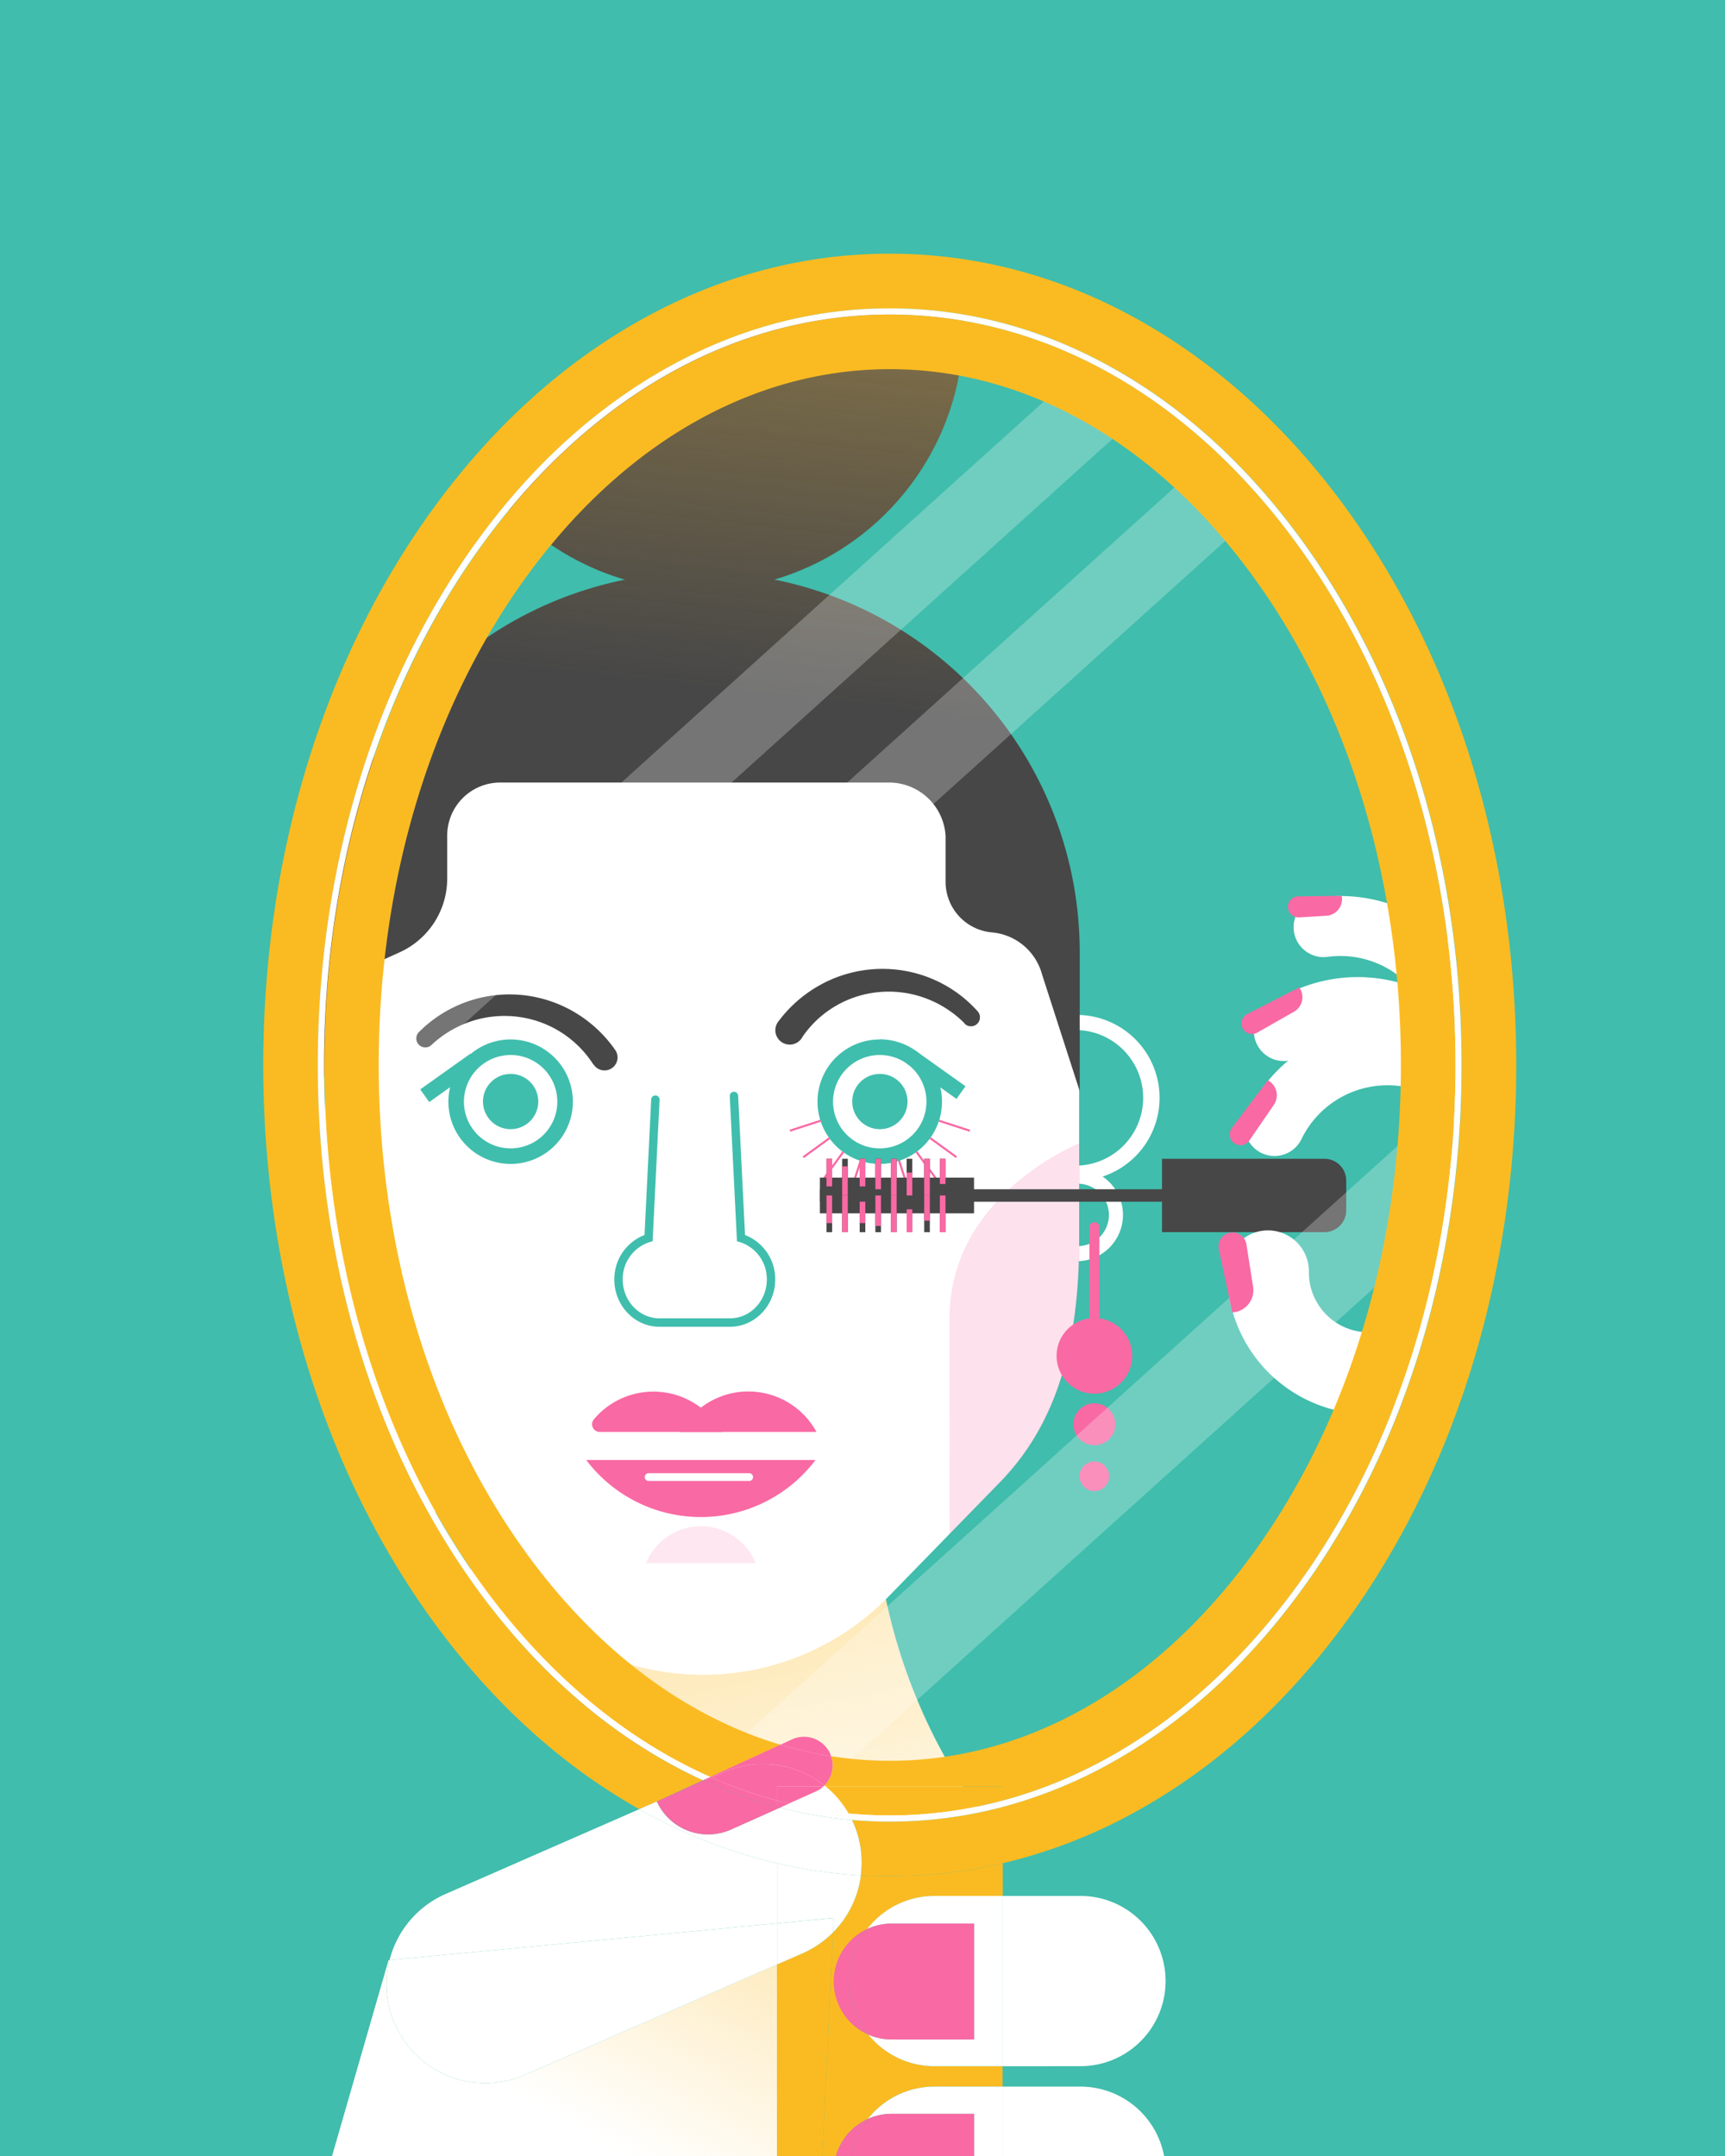 <svg xmlns="http://www.w3.org/2000/svg" xmlns:xlink="http://www.w3.org/1999/xlink" viewBox="0 0 600 750"><defs><style>.cls-1{fill:#40bdac;}.cls-2{fill:#fff;}.cls-12,.cls-3,.cls-7{opacity:0.58;}.cls-3{fill:url(#linear-gradient);}.cls-4{fill:#40bead;}.cls-5,.cls-8,.cls-9{fill:#f969a4;}.cls-5{opacity:0.2;}.cls-6{fill:#474747;}.cls-7{fill:url(#linear-gradient-2);}.cls-9{opacity:0.16;}.cls-10{opacity:0.25;}.cls-11{fill:none;}.cls-12{fill:url(#linear-gradient-3);}.cls-13{fill:#fabb22;}</style><linearGradient id="linear-gradient" x1="206.31" y1="519.73" x2="242.77" y2="696.81" gradientUnits="userSpaceOnUse"><stop offset="0" stop-color="#fcc74a"/><stop offset="1" stop-color="#fcc74a" stop-opacity="0"/></linearGradient><linearGradient id="linear-gradient-2" x1="283.65" y1="-7.24" x2="255.87" y2="240.67" xlink:href="#linear-gradient"/><linearGradient id="linear-gradient-3" x1="262.42" y1="612.33" x2="191.59" y2="735.24" xlink:href="#linear-gradient"/></defs><title>Make Up</title><g id="Layer_2" data-name="Layer 2"><g id="Layer_1-2" data-name="Layer 1"><rect class="cls-1" width="600" height="750"/><path class="cls-2" d="M305.84,542.16s8.84,109.05,115.26,147H61.28s101.15-66.38,101.15-132.76S305.84,542.16,305.84,542.16Z"/><path class="cls-3" d="M305.84,542.16s8.84,109.05,115.26,147H61.28s101.15-66.38,101.15-132.76S305.84,542.16,305.84,542.16Z"/><path class="cls-2" d="M374.52,438.74v-5.26a10.86,10.86,0,1,0,0-21.71h-2.63v-6.28h2.63a23.59,23.59,0,0,0,0-47.17v-5.26a28.84,28.84,0,0,1,9,56.23,16.11,16.11,0,0,1-9,29.45Z"/><path class="cls-2" d="M245.17,199.16v0h-1.94v0A132.11,132.11,0,0,0,113.06,331.25v99.52c0,31.69,6.12,62.13,28.23,84.82l38.82,39.85a90,90,0,0,0,64.44,27.18h0A90,90,0,0,0,309,555.44l38.82-39.85c22.11-22.69,27.54-53.13,27.54-84.82V331.25A132.12,132.12,0,0,0,245.17,199.16Z"/><path class="cls-4" d="M306,367a16.24,16.24,0,1,1-16.24,16.24A16.25,16.25,0,0,1,306,367m0-5.41a21.65,21.65,0,1,0,21.65,21.65A21.65,21.65,0,0,0,306,361.54Z"/><circle class="cls-4" cx="306.04" cy="383.19" r="9.62"/><path class="cls-5" d="M330.3,533.71,348,515.54c22.11-22.7,27.54-53.14,27.54-84.83V397.64c-5.5,2.33-45.25,20.54-45.25,60.84Z"/><path class="cls-6" d="M111.32,379.56V331.19A132.16,132.16,0,0,1,217.39,201.65,91.81,91.81,0,0,1,244,21.75c50.47.36,91.47,42,91.14,92.42a91.86,91.86,0,0,1-65.79,87.45A132.14,132.14,0,0,1,375.55,331.19v48.37L362.46,339A19.87,19.87,0,0,0,345,324.35h0a17.67,17.67,0,0,1-16.1-17.6v-14.9c0-.32,0-.65,0-1a19.72,19.72,0,0,0-19.83-18.63H174a18.44,18.44,0,0,0-18.45,18.44v14.95A28.17,28.17,0,0,1,139,331.28l-15.82,7.18"/><path class="cls-7" d="M111.32,379.56V331.19A132.16,132.16,0,0,1,217.39,201.65,91.81,91.81,0,0,1,244,21.75c50.47.36,91.47,42,91.14,92.42a91.86,91.86,0,0,1-65.79,87.45A132.14,132.14,0,0,1,375.55,331.19v48.37L362.46,339A19.87,19.87,0,0,0,345,324.35h0a17.67,17.67,0,0,1-16.1-17.6v-14.9c0-.32,0-.65,0-1a19.72,19.72,0,0,0-19.83-18.63H174a18.44,18.44,0,0,0-18.45,18.44v14.95A28.17,28.17,0,0,1,139,331.28l-15.82,7.18"/><path class="cls-4" d="M253.92,461.54H229.38c-8.66,0-15.7-7.37-15.7-16.43a16.44,16.44,0,0,1,10.5-15.49l2.33-47.25a1.46,1.46,0,0,1,2.91.14L227,431.79l-1,.29a13.45,13.45,0,0,0-9.4,13c0,7.45,5.74,13.52,12.79,13.52h24.54c7.06,0,12.79-6.07,12.79-13.52a13.46,13.46,0,0,0-9.39-13l-1-.29-2.5-50.57a1.46,1.46,0,0,1,2.91-.14l2.4,48.54a16.44,16.44,0,0,1,10.5,15.49C269.63,454.17,262.58,461.54,253.92,461.54Z"/><path class="cls-8" d="M203.9,507.89a50,50,0,0,0,79.76,0Z"/><path class="cls-8" d="M284,498.12a27,27,0,0,0-47.41,0Z"/><path class="cls-8" d="M251,498.12a27.07,27.07,0,0,0-44.44-4.38,2.67,2.67,0,0,0,2,4.38Z"/><path class="cls-9" d="M224.71,543.78h38.15a20.58,20.58,0,0,0-38.15,0Z"/><rect class="cls-8" x="274.45" y="391.26" width="11.27" height="0.72" transform="translate(-107.34 105.76) rotate(-18.01)"/><rect class="cls-8" x="278.33" y="398.87" width="11.27" height="0.72" transform="translate(-180.46 243.25) rotate(-36.01)"/><rect class="cls-8" x="284.36" y="404.91" width="11.27" height="0.72" transform="translate(-208.32 401.67) rotate(-54)"/><rect class="cls-8" x="291.97" y="408.78" width="11.27" height="0.72" transform="translate(-183.49 565.7) rotate(-71.99)"/><rect class="cls-8" x="305.68" y="404.84" width="0.71" height="11.27"/><rect class="cls-8" x="314.11" y="403.5" width="0.72" height="11.27" transform="translate(-111.04 117.2) rotate(-18)"/><rect class="cls-8" x="321.72" y="399.63" width="0.72" height="11.27" transform="translate(-176.69 266.7) rotate(-36)"/><rect class="cls-8" x="327.76" y="393.59" width="0.72" height="11.27" transform="translate(-187.73 430.02) rotate(-54)"/><rect class="cls-8" x="331.63" y="385.98" width="0.72" height="11.27" transform="translate(-143.05 586.34) rotate(-72)"/><path class="cls-4" d="M177.61,367a16.24,16.24,0,1,1-16.24,16.24A16.26,16.26,0,0,1,177.61,367m0-5.41a21.65,21.65,0,1,0,21.65,21.65,21.65,21.65,0,0,0-21.65-21.65Z"/><circle class="cls-4" cx="177.61" cy="383.19" r="9.62"/><circle class="cls-8" cx="380.66" cy="471.66" r="13.16"/><circle class="cls-8" cx="380.66" cy="495.45" r="7.29"/><circle class="cls-8" cx="380.66" cy="513.55" r="5.15"/><path class="cls-8" d="M380.66,473.4a1.73,1.73,0,0,1-1.73-1.74V426.75a1.74,1.74,0,0,1,3.47,0v44.91A1.74,1.74,0,0,1,380.66,473.4Z"/><rect class="cls-6" x="285.18" y="409.66" width="53.61" height="12.42"/><rect class="cls-6" x="285.18" y="413.7" width="161.56" height="4.34"/><rect class="cls-6" x="287.47" y="403.1" width="1.96" height="25.53"/><rect class="cls-6" x="292.92" y="403.1" width="1.96" height="25.53"/><rect class="cls-6" x="299.02" y="403.1" width="1.96" height="25.53"/><rect class="cls-6" x="304.47" y="403.1" width="1.96" height="25.53"/><rect class="cls-6" x="309.92" y="403.1" width="1.96" height="25.53"/><rect class="cls-6" x="315.36" y="403.1" width="1.96" height="25.53"/><rect class="cls-6" x="321.46" y="403.1" width="1.96" height="25.53"/><rect class="cls-6" x="326.91" y="403.1" width="1.96" height="25.53"/><rect class="cls-8" x="287.47" y="403.1" width="1.96" height="9.61"/><rect class="cls-8" x="292.92" y="405.73" width="1.96" height="10.13"/><rect class="cls-8" x="299.02" y="403.1" width="1.96" height="9.61"/><rect class="cls-8" x="304.47" y="403.1" width="1.96" height="10.6"/><rect class="cls-8" x="309.92" y="403.1" width="1.96" height="12.77"/><rect class="cls-8" x="315.36" y="407.9" width="1.96" height="7.96"/><rect class="cls-8" x="321.46" y="403.1" width="1.96" height="12.77"/><rect class="cls-8" x="326.91" y="403.1" width="1.96" height="8.78"/><rect class="cls-8" x="287.47" y="415.87" width="1.96" height="9.61"/><rect class="cls-8" x="292.92" y="415.87" width="1.96" height="12.77"/><rect class="cls-8" x="299.02" y="418.03" width="1.96" height="7.44"/><rect class="cls-8" x="304.47" y="415.87" width="1.96" height="10.6"/><rect class="cls-8" x="309.92" y="415.87" width="1.96" height="12.77"/><rect class="cls-8" x="315.36" y="420.67" width="1.96" height="7.96"/><rect class="cls-8" x="321.46" y="415.87" width="1.96" height="8.78"/><rect class="cls-8" x="326.91" y="415.87" width="1.96" height="12.77"/><path class="cls-6" d="M404.18,403.1h56.49a7.58,7.58,0,0,1,7.58,7.58v10.37a7.58,7.58,0,0,1-7.58,7.58H404.18a0,0,0,0,1,0,0V403.1A0,0,0,0,1,404.18,403.1Z"/><path class="cls-2" d="M260.7,515.17H225.5a1.35,1.35,0,0,1,0-2.69h35.2a1.35,1.35,0,0,1,0,2.69Z"/><path class="cls-6" d="M335.52,356a37.5,37.5,0,0,0-13.73-8.8,36.83,36.83,0,0,0-16-2.09,36.24,36.24,0,0,0-26.64,15.53,5,5,0,1,1-8.17-5.61,2.43,2.43,0,0,1,.14-.2l0,0a45.62,45.62,0,0,1,15.17-12.74,44.76,44.76,0,0,1,38.08-1.52,44.07,44.07,0,0,1,15.63,11.18,3.12,3.12,0,0,1-4.54,4.29Z"/><path class="cls-6" d="M206.37,370.28a36.53,36.53,0,0,0-26.31-16.58A37.06,37.06,0,0,0,164,355.24a37.57,37.57,0,0,0-14,8.34h0a3.13,3.13,0,0,1-4.37-4.47,44.44,44.44,0,0,1,53.9-7.18,45.18,45.18,0,0,1,14.45,13.31v0a4.53,4.53,0,1,1-7.44,5.17Z"/><rect class="cls-4" x="145.76" y="372.25" width="21.36" height="5.41" transform="translate(-188.48 160.26) rotate(-35.45)"/><rect class="cls-4" x="322.85" y="363.21" width="5.41" height="21.36" transform="translate(-167.84 422.23) rotate(-54.55)"/><path class="cls-2" d="M476.1,491.94a49.37,49.37,0,0,1-49.31-49.31,14.24,14.24,0,1,1,28.47,0,20.84,20.84,0,1,0,41.68,0,14.24,14.24,0,1,1,28.47,0A49.37,49.37,0,0,1,476.1,491.94Z"/><path class="cls-2" d="M522.08,439.83a10.3,10.3,0,0,1-4.52-1,10.42,10.42,0,0,1-4.85-13.91A33.26,33.26,0,0,0,452.81,396a10.42,10.42,0,1,1-18.76-9.06,54.09,54.09,0,0,1,97.42,47.05A10.43,10.43,0,0,1,522.08,439.83Z"/><path class="cls-2" d="M497.77,439.86a10.42,10.42,0,0,1-6.1-18.87,33.26,33.26,0,1,0-38.84-54,10.42,10.42,0,1,1-12.17-16.91,54.09,54.09,0,1,1,63.18,87.82A10.33,10.33,0,0,1,497.77,439.86Z"/><path class="cls-2" d="M509.49,370.36a10.43,10.43,0,0,1-10.31-9,33.25,33.25,0,0,0-37.42-28.5A10.41,10.41,0,1,1,459,312.19a54.09,54.09,0,0,1,60.86,46.35,10.42,10.42,0,0,1-8.93,11.72A11.14,11.14,0,0,1,509.49,370.36Z"/><g class="cls-10"><path class="cls-2" d="M119,394.41l278.24-251a205.47,205.47,0,0,0-22.79-14L115.82,362.71Q116.66,378.4,119,394.41Z"/><path class="cls-2" d="M253.74,309.16l17.2,19L436.67,178.7a251.33,251.33,0,0,0-18.13-18.21Z"/><path class="cls-2" d="M284.79,622.22,514.92,414.61a333.63,333.63,0,0,0-.15-41.81L253.43,608.56A183.24,183.24,0,0,0,284.79,622.22Z"/></g><path class="cls-8" d="M441,375.8h0a5.91,5.91,0,0,1,2.07,8.56l-8.52,12.4a3.74,3.74,0,0,1-5.34.87h0a3.75,3.75,0,0,1-.73-5.25Z"/><path class="cls-8" d="M451.91,343.51h0a5.79,5.79,0,0,1-1.82,8.43l-12.8,7.28a3.66,3.66,0,0,1-5.08-1.51h0a3.67,3.67,0,0,1,1.6-4.94Z"/><path class="cls-8" d="M466.68,311.65h0a5.79,5.79,0,0,1-5.18,6.9l-9.51.58a3.67,3.67,0,0,1-4-3.5h0a3.67,3.67,0,0,1,3.51-3.82Z"/><path class="cls-8" d="M428.62,456.54h0a7.71,7.71,0,0,0,7.24-8.91l-2.33-14.8a4.87,4.87,0,0,0-5.8-4h0a4.87,4.87,0,0,0-3.8,5.76Z"/><path class="cls-1" d="M5.13,8.91V711h565.6V8.91ZM309.52,633.25c-109.28,0-197.86-117.37-197.86-262.14S200.24,109,309.52,109,507.37,226.34,507.37,371.11,418.79,633.25,309.52,633.25Z"/><path class="cls-11" d="M433.38,543.73c34.75-46.05,53.89-107.58,53.89-173.26s-19.14-127.21-53.89-173.26c-33.49-44.36-77.48-68.79-123.88-68.79s-90.39,24.43-123.88,68.79c-34.75,46-53.89,107.58-53.89,173.26s19.14,127.21,53.89,173.26c24.16,32,53.78,53.63,85.83,63.2l4-1.86a10,10,0,0,1,12.76,4h0a10.55,10.55,0,0,1,.84,1.85,132.51,132.51,0,0,0,20.42,1.6C355.9,612.52,399.89,588.09,433.38,543.73Z"/><path class="cls-2" d="M270.27,683.36l-87.7,38.41a34.34,34.34,0,0,1-45.24-17.68h0a34.23,34.23,0,0,1-1.82-22.24l-.36,0L115.5,750H270.27Z"/><path class="cls-12" d="M270.27,683.36l-87.7,38.41a34.34,34.34,0,0,1-45.24-17.68h0a34.23,34.23,0,0,1-1.82-22.24l-.36,0L115.5,750H270.27Z"/><path class="cls-13" d="M299.45,652.39a34.4,34.4,0,0,1-9.69,19.81L286,750h4.76a20.19,20.19,0,0,1,11.08-12.87,29.54,29.54,0,0,1,23.23-11.27h23.66v-7.1H325.07a29.56,29.56,0,0,1-23-11,20.16,20.16,0,0,1-12-18.45h0a20.15,20.15,0,0,1,11.63-18.26,29.56,29.56,0,0,1,23.44-11.52h23.66V648.18a172,172,0,0,1-39.23,4.51Q304.46,652.69,299.45,652.39Z"/><path class="cls-13" d="M289.76,672.2a34.11,34.11,0,0,1-10.6,7.27l-8.89,3.89V750H286Z"/><path class="cls-13" d="M228.49,626.67l16-7.36q-6.33-2.89-12.54-6.37c-23.69-13.27-45-32.27-63.22-56.46-37.51-49.7-58.17-115.76-58.17-186s20.66-136.31,58.17-186C187,160.27,208.27,141.27,232,128c24.56-13.76,50.64-20.73,77.54-20.73s53,7,77.54,20.73c23.69,13.28,45,32.28,63.22,56.47,37.51,49.7,58.17,115.76,58.17,186s-20.66,136.31-58.17,186C432,580.67,410.73,599.67,387,612.94a163.65,163.65,0,0,1-38.31,15.64v19.6a181.75,181.75,0,0,0,47.6-18.66c26-14.56,49.25-35.29,69.1-61.59,40-53,62-123.1,62-197.46s-22-144.48-62-197.46c-19.85-26.3-43.1-47-69.1-61.6C368.9,96.05,339.69,88.25,309.5,88.25s-59.4,7.8-86.83,23.16c-26,14.57-49.25,35.3-69.1,61.6-40,53-62,123.1-62,197.46s22,144.48,62,197.46c19.77,26.2,42.92,46.86,68.8,61.42l6.12-2.68Z"/><path class="cls-13" d="M185.62,543.73c-34.75-46.05-53.89-107.58-53.89-173.26s19.14-127.21,53.89-173.26c33.49-44.36,77.48-68.79,123.88-68.79s90.39,24.43,123.88,68.79c34.75,46,53.89,107.58,53.89,173.26s-19.14,127.21-53.89,173.26c-33.49,44.36-77.48,68.79-123.88,68.79a132.51,132.51,0,0,1-20.42-1.6,10,10,0,0,1-2.33,10.2l.46.37h61.52v4.88c37.55-10,72.09-34.45,99.82-71.19,37.23-49.33,57.73-114.92,57.73-184.71s-20.5-135.38-57.73-184.71-86.55-76.35-139-76.35-101.88,27.12-139,76.35-57.73,114.92-57.73,184.71,20.51,135.38,57.73,184.71c21.91,29,48.05,50.34,76.58,63l24.42-11.22C239.4,597.36,209.78,575.73,185.62,543.73Z"/><path class="cls-13" d="M309.5,633.68q-6.62,0-13.18-.57c.18.37.36.74.53,1.12h0a34.16,34.16,0,0,1,2.6,18.16q5,.3,10.05.3a172,172,0,0,0,39.23-4.51v-19.6A153,153,0,0,1,309.5,633.68Z"/><path class="cls-13" d="M287.21,621.49a33.93,33.93,0,0,1,7.92,9.36q7.14.67,14.37.68a151.8,151.8,0,0,0,39.23-5.16v-4.88Z"/><path class="cls-2" d="M170.45,555.18c-37.22-49.33-57.73-114.92-57.73-184.71s20.51-135.38,57.73-184.71S257,109.41,309.5,109.41s101.88,27.12,139.05,76.35,57.73,114.92,57.73,184.71-20.5,135.38-57.73,184.71c-27.73,36.74-62.27,61.16-99.82,71.19v2.21A163.65,163.65,0,0,0,387,612.94c23.69-13.27,45-32.27,63.22-56.46,37.51-49.7,58.17-115.76,58.17-186s-20.66-136.31-58.17-186C432,160.27,410.73,141.27,387,128c-24.55-13.76-50.64-20.73-77.54-20.73s-53,7-77.54,20.73c-23.69,13.28-45,32.28-63.22,56.47-37.51,49.7-58.17,115.76-58.17,186s20.66,136.31,58.17,186C187,580.67,208.27,599.67,232,612.94q6.21,3.48,12.54,6.37l2.53-1.16C218.5,605.52,192.36,584.19,170.45,555.18Z"/><path class="cls-2" d="M309.5,631.53q-7.23,0-14.37-.68c.43.73.82,1.49,1.19,2.26q6.56.57,13.18.57a153,153,0,0,0,39.23-5.1v-2.21A151.8,151.8,0,0,1,309.5,631.53Z"/><path class="cls-2" d="M375.8,718.76a29.62,29.62,0,0,0,29.62-29.62h0a29.62,29.62,0,0,0-29.62-29.61H348.73v59.23Z"/><path class="cls-2" d="M301.63,671.05a20.09,20.09,0,0,1,8.52-1.89h28.64v40.3H310.15a20.1,20.1,0,0,1-8.11-1.7,29.56,29.56,0,0,0,23,11h23.66V659.53H325.07A29.56,29.56,0,0,0,301.63,671.05Z"/><path class="cls-8" d="M295.46,689.14a29.46,29.46,0,0,1,6.17-18.09A20.15,20.15,0,0,0,290,689.31h0a20.16,20.16,0,0,0,12,18.45,29.47,29.47,0,0,1-6.58-18.62Z"/><path class="cls-8" d="M338.79,709.46v-40.3H310.15a20.09,20.09,0,0,0-8.52,1.89,29.46,29.46,0,0,0-6.17,18.09h0A29.47,29.47,0,0,0,302,707.76a20.1,20.1,0,0,0,8.11,1.7Z"/><path class="cls-2" d="M404.9,750a29.62,29.62,0,0,0-29.1-24.14H348.73V750Z"/><path class="cls-2" d="M301.84,737.13a20.06,20.06,0,0,1,8.31-1.8h28.64V750h9.94V725.86H325.07A29.54,29.54,0,0,0,301.84,737.13Z"/><path class="cls-8" d="M301.84,737.13A20.19,20.19,0,0,0,290.76,750H296A29.4,29.4,0,0,1,301.84,737.13Z"/><path class="cls-8" d="M338.79,750V735.33H310.15a20.06,20.06,0,0,0-8.31,1.8A29.4,29.4,0,0,0,296,750Z"/><path class="cls-2" d="M270.27,648.18a181.75,181.75,0,0,1-47.6-18.66l-.3-.17L155,658.85a34.32,34.32,0,0,0-19.5,23l134.76-12.79Z"/><path class="cls-2" d="M137.33,704.09h0a34.34,34.34,0,0,0,45.24,17.68l87.7-38.41v-14.3L135.51,681.85A34.23,34.23,0,0,0,137.33,704.09Z"/><path class="cls-2" d="M289.76,672.2a34.4,34.4,0,0,0,9.69-19.81,171.9,171.9,0,0,1-29.18-4.21v20.88L290,667.18Z"/><path class="cls-2" d="M289.76,672.2l.24-5-19.73,1.88v14.3l8.89-3.89A34.11,34.11,0,0,0,289.76,672.2Z"/><path class="cls-2" d="M270.27,648.18V629.26l-16,7.16a19.57,19.57,0,0,1-25.81-9.75l-6.12,2.68.3.17A181.75,181.75,0,0,0,270.27,648.18Z"/><path class="cls-2" d="M286.75,621.12l-.37.37h.83Z"/><path class="cls-2" d="M287.21,621.49h-.83a9.82,9.82,0,0,1-2.66,1.75l-9.31,4.17a152.82,152.82,0,0,0,20.72,3.44A33.93,33.93,0,0,0,287.21,621.49Z"/><path class="cls-2" d="M296.85,634.23h0c-.17-.38-.35-.75-.53-1.12a152,152,0,0,1-25.09-4.28l-1,.43v18.92a171.9,171.9,0,0,0,29.18,4.21A34.16,34.16,0,0,0,296.85,634.23Z"/><path class="cls-2" d="M274.41,627.41l-3.18,1.42a152,152,0,0,0,25.09,4.28c-.37-.77-.76-1.53-1.19-2.26A152.82,152.82,0,0,1,274.41,627.41Z"/><path class="cls-8" d="M288.24,609.07a10,10,0,0,0-12.76-4l-4,1.86a134.78,134.78,0,0,0,17.63,4,10.55,10.55,0,0,0-.84-1.85Z"/><path class="cls-8" d="M244.5,619.31l-16,7.36h0l16.39-7.18Z"/><path class="cls-8" d="M286.75,621.12a10,10,0,0,0,2.33-10.2,134.78,134.78,0,0,1-17.63-4L247,618.15l.45.2,4.13-1.8A34.3,34.3,0,0,1,286.75,621.12Z"/><path class="cls-8" d="M247.48,618.35l-.45-.2-2.53,1.16.38.18Z"/><path class="cls-8" d="M244.88,619.49l-16.39,7.18a19.57,19.57,0,0,0,25.81,9.75l16-7.16v-.68A160.19,160.19,0,0,1,244.88,619.49Z"/><path class="cls-8" d="M270.27,621.49h16.11l.37-.37a34.3,34.3,0,0,0-35.14-4.57l-4.13,1.8a159.07,159.07,0,0,0,22.79,8Z"/><path class="cls-8" d="M286.38,621.49H270.27v4.88c1.38.36,2.76.71,4.14,1l9.31-4.17A9.82,9.82,0,0,0,286.38,621.49Z"/><path class="cls-8" d="M270.27,628.58v.68l1-.43Z"/><path class="cls-8" d="M247.48,618.35l-2.6,1.14a160.19,160.19,0,0,0,25.39,9.09v-2.21A159.07,159.07,0,0,1,247.48,618.35Z"/><path class="cls-8" d="M270.27,626.37v2.21l1,.25,3.18-1.42C273,627.08,271.65,626.73,270.27,626.37Z"/></g></g></svg>